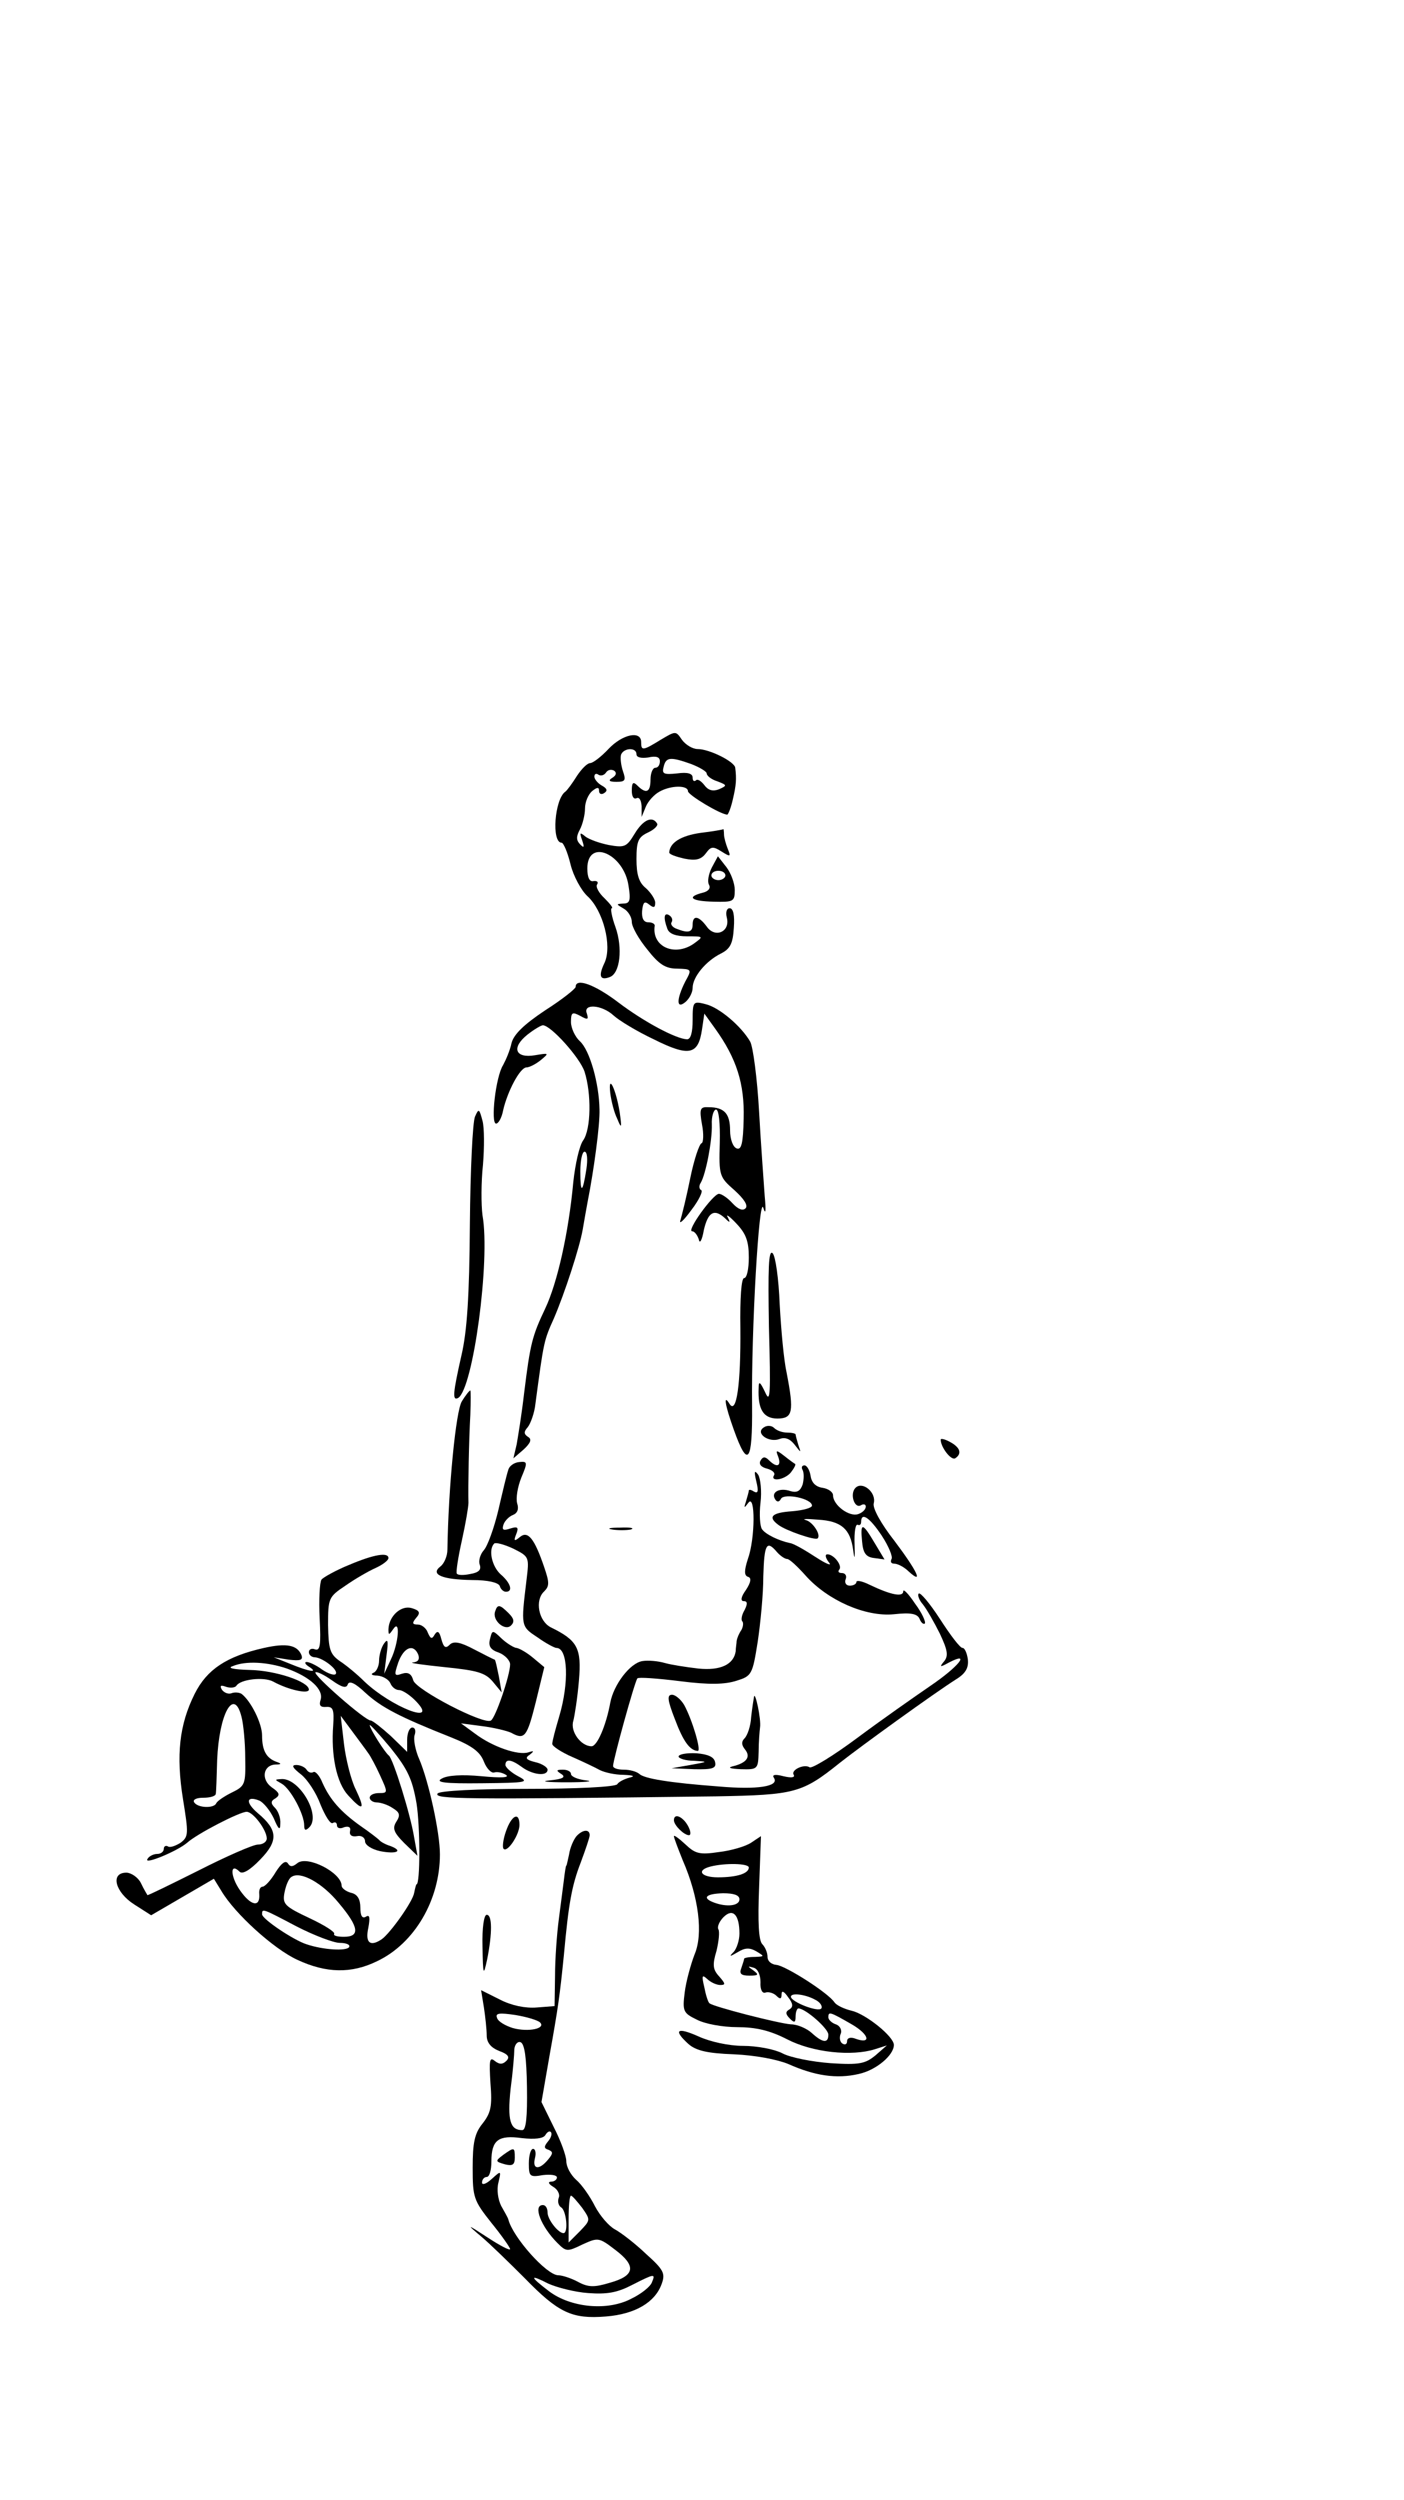 <?xml version="1.0" standalone="no"?>
<!DOCTYPE svg PUBLIC "-//W3C//DTD SVG 20010904//EN"
 "http://www.w3.org/TR/2001/REC-SVG-20010904/DTD/svg10.dtd">
<svg version="1.0" xmlns="http://www.w3.org/2000/svg"
 width="300pt" height="534pt" viewBox="0 0 300 534"
 preserveAspectRatio="xMidYMid meet">
<g transform="translate(0,534) scale(0.1,-0.1)"
fill="#000000" stroke="none">
<path d="M1412 3760 c-39 -24 -42 -24 -42 -5 0 25 -40 17 -70 -15 -15 -16 -33
-30 -39 -30 -6 0 -18 -12 -28 -27 -10 -16 -21 -31 -25 -34 -23 -16 -30 -109
-8 -109 4 0 13 -21 19 -46 6 -25 23 -56 36 -68 34 -31 53 -106 37 -142 -14
-29 -10 -39 11 -31 22 8 28 62 12 107 -8 22 -11 40 -8 40 4 0 -3 9 -15 21 -12
11 -20 25 -16 30 3 5 0 8 -8 7 -8 -2 -13 7 -13 27 0 65 78 32 88 -37 5 -31 3
-38 -11 -38 -16 -1 -16 -1 1 -11 9 -5 17 -18 17 -28 0 -11 15 -37 33 -59 25
-32 39 -41 64 -41 31 -1 32 -1 17 -28 -19 -38 -19 -60 1 -43 8 7 15 20 15 30
0 23 28 57 60 73 20 10 26 21 28 55 2 27 -1 42 -9 42 -6 0 -9 -8 -6 -20 8 -30
-25 -45 -43 -19 -17 23 -30 25 -30 4 0 -16 -9 -19 -34 -9 -9 3 -14 10 -11 14
3 5 1 11 -5 15 -11 7 -13 -5 -4 -29 4 -11 19 -16 42 -16 36 0 36 0 14 -16 -41
-28 -90 -6 -83 39 0 4 -6 7 -14 7 -10 0 -14 9 -13 24 2 19 5 22 15 14 10 -8
13 -7 13 4 0 7 -9 21 -20 31 -15 12 -20 29 -20 62 0 39 4 47 25 57 13 6 22 15
19 19 -10 17 -30 8 -48 -22 -17 -28 -21 -30 -55 -24 -20 4 -42 12 -50 18 -12
10 -13 9 -7 -8 5 -15 4 -17 -4 -9 -9 9 -9 17 -1 32 6 11 11 32 11 45 0 14 7
30 15 37 11 9 15 9 15 1 0 -7 5 -9 11 -5 8 5 6 10 -5 16 -9 5 -16 14 -16 19 0
6 4 8 9 4 5 -3 12 -1 16 5 4 6 11 7 17 4 6 -4 5 -10 -3 -15 -10 -6 -8 -9 8 -9
19 0 21 3 14 23 -4 12 -6 28 -4 35 6 15 33 16 33 1 0 -7 10 -9 25 -7 17 4 25
1 25 -8 0 -8 -4 -14 -10 -14 -5 0 -10 -11 -10 -25 0 -27 -9 -32 -28 -13 -9 9
-12 7 -12 -11 0 -12 4 -19 10 -16 6 3 10 -4 11 -17 l0 -23 9 22 c5 12 18 26
29 32 25 14 61 14 61 1 0 -8 70 -50 84 -50 2 0 8 15 12 33 7 30 8 43 5 67 -1
13 -55 40 -80 40 -11 0 -26 9 -34 20 -13 19 -13 19 -45 0z m65 -52 c18 -7 33
-16 33 -20 0 -5 10 -13 23 -17 21 -8 21 -9 3 -17 -13 -5 -23 -2 -31 9 -7 9
-15 14 -18 10 -4 -3 -7 -1 -7 6 0 9 -11 12 -33 9 -29 -3 -33 -1 -29 14 5 21
14 22 59 6z"/>
<path d="M1497 3561 c-42 -6 -66 -21 -67 -42 0 -4 15 -9 32 -13 25 -5 36 -2
46 11 11 15 15 16 34 4 19 -12 20 -11 13 6 -4 10 -8 24 -8 31 0 6 -1 11 -1 11
-1 -1 -23 -5 -49 -8z"/>
<path d="M1521 3487 c-7 -14 -10 -30 -6 -37 4 -7 -1 -14 -14 -17 -35 -9 -24
-18 24 -19 42 -1 45 0 45 25 0 14 -8 36 -18 49 l-18 23 -13 -24z m29 -17 c0
-5 -7 -10 -15 -10 -8 0 -15 5 -15 10 0 6 7 10 15 10 8 0 15 -4 15 -10z"/>
<path d="M1230 3232 c0 -4 -29 -27 -65 -50 -45 -30 -67 -51 -72 -70 -3 -15
-12 -36 -18 -47 -16 -25 -27 -125 -15 -125 5 0 12 12 15 28 9 40 36 92 50 92
6 0 20 7 31 16 18 15 17 15 -13 10 -42 -7 -51 16 -16 44 14 11 29 20 33 20 17
0 79 -69 89 -99 15 -47 14 -123 -3 -147 -8 -11 -17 -51 -21 -89 -10 -108 -34
-215 -60 -270 -28 -59 -32 -75 -45 -180 -5 -44 -13 -93 -16 -110 l-7 -30 22
19 c15 14 18 22 9 27 -9 6 -9 11 0 21 6 8 14 30 16 49 18 135 18 135 40 184
23 54 54 149 61 188 3 18 8 46 11 62 13 66 26 162 25 195 -1 57 -21 127 -42
146 -10 9 -19 28 -19 41 0 21 3 22 20 13 16 -9 18 -8 14 5 -9 22 32 19 57 -4
12 -11 50 -34 86 -51 76 -38 95 -33 103 21 l5 34 23 -32 c46 -64 63 -118 61
-192 -1 -54 -5 -68 -15 -64 -8 3 -14 20 -14 38 0 36 -12 50 -46 50 -18 1 -20
-3 -14 -37 4 -20 3 -39 -1 -40 -5 -2 -16 -35 -24 -74 -8 -40 -18 -80 -21 -90
-4 -11 7 -1 23 21 17 22 26 42 21 43 -4 2 -5 9 -1 15 11 18 25 90 24 125 -1
17 4 32 9 32 6 0 9 -29 8 -71 -2 -70 -1 -73 31 -101 21 -19 30 -33 24 -39 -6
-6 -16 -2 -28 11 -10 11 -23 20 -29 20 -13 -1 -70 -80 -57 -80 5 0 11 -8 14
-17 2 -11 7 -3 11 20 9 38 22 46 45 25 11 -11 12 -10 6 2 -5 8 4 2 18 -13 21
-22 27 -38 27 -73 0 -24 -4 -44 -10 -44 -6 0 -9 -43 -8 -107 1 -118 -8 -185
-23 -162 -14 23 -10 -2 9 -55 30 -84 40 -70 39 51 -2 160 15 453 24 423 5 -16
6 -7 3 25 -2 28 -8 109 -12 180 -4 72 -13 139 -19 150 -19 33 -66 73 -95 80
-27 7 -28 6 -28 -34 0 -26 -4 -41 -12 -41 -24 1 -93 38 -147 79 -50 38 -91 53
-91 33z m23 -389 c-8 -52 -13 -54 -13 -5 0 23 4 42 9 42 6 0 7 -17 4 -37z"/>
<path d="M1304 3005 c2 -16 8 -41 15 -55 9 -22 10 -20 5 15 -8 49 -25 84 -20
40z"/>
<path d="M1015 2955 c-5 -11 -10 -114 -11 -230 -1 -153 -6 -229 -18 -280 -18
-80 -20 -98 -7 -91 32 20 69 294 52 390 -3 23 -3 71 1 108 3 37 3 79 -1 94 -7
26 -8 27 -16 9z"/>
<path d="M1643 2506 c4 -145 3 -165 -8 -140 -11 23 -14 25 -14 9 -2 -45 10
-65 40 -65 33 0 36 14 20 97 -6 26 -12 92 -15 147 -2 54 -9 103 -15 109 -9 9
-10 -34 -8 -157z"/>
<path d="M987 2347 c-13 -20 -29 -186 -31 -317 0 -14 -7 -30 -15 -36 -22 -17
3 -28 68 -29 33 0 56 -5 59 -13 2 -7 8 -12 13 -12 16 0 10 19 -11 37 -19 17
-27 53 -14 66 3 3 22 -2 41 -11 34 -17 34 -18 28 -67 -12 -99 -12 -99 23 -122
18 -13 37 -23 41 -23 25 0 27 -75 6 -146 -8 -27 -15 -53 -15 -59 0 -5 20 -18
43 -28 23 -10 50 -23 59 -28 10 -5 32 -10 50 -10 22 -1 26 -3 13 -6 -11 -3
-23 -9 -26 -14 -3 -6 -90 -10 -192 -10 -105 0 -189 -4 -192 -10 -8 -12 50 -13
595 -6 169 3 184 7 265 72 43 34 202 149 248 178 21 13 27 25 25 43 -2 14 -7
24 -11 24 -5 -1 -26 27 -48 61 -22 34 -43 59 -46 55 -3 -3 1 -14 9 -23 8 -10
24 -38 36 -62 17 -36 19 -48 9 -60 -10 -12 -9 -13 11 -2 48 25 19 -10 -40 -50
-35 -24 -105 -73 -156 -111 -51 -38 -97 -66 -102 -63 -12 8 -41 -6 -34 -16 3
-6 -5 -7 -22 -3 -19 5 -25 3 -20 -4 11 -18 -36 -25 -117 -18 -107 8 -161 17
-171 27 -6 5 -20 9 -33 9 -13 0 -23 3 -23 8 0 13 47 183 52 187 2 3 43 0 91
-6 63 -8 96 -7 121 1 32 10 34 13 45 83 6 40 12 102 12 140 2 69 7 78 29 52 7
-8 17 -15 22 -15 5 0 22 -16 39 -35 47 -53 128 -89 189 -83 37 4 50 1 55 -10
3 -8 8 -12 11 -10 3 3 -6 23 -21 43 -14 21 -25 32 -25 26 0 -13 -26 -8 -72 14
-16 8 -28 10 -28 6 0 -4 -6 -8 -14 -8 -8 0 -12 6 -9 14 3 7 -1 13 -8 13 -7 0
-9 3 -6 7 8 8 -11 33 -25 33 -6 0 -4 -8 3 -17 8 -9 -5 -4 -28 11 -23 15 -47
29 -55 30 -24 5 -53 19 -60 30 -4 6 -6 31 -3 56 3 25 0 52 -5 60 -8 11 -9 7
-4 -14 5 -21 4 -27 -5 -22 -6 4 -11 5 -11 2 0 -2 -3 -13 -6 -23 -5 -15 -4 -15
5 -3 15 21 15 -76 -1 -120 -8 -25 -8 -35 0 -38 8 -2 7 -11 -4 -28 -11 -15 -12
-24 -5 -24 8 0 9 -5 2 -19 -6 -10 -8 -21 -5 -24 3 -3 2 -12 -2 -19 -5 -7 -9
-17 -10 -23 0 -5 -2 -15 -2 -22 -4 -28 -32 -42 -80 -37 -26 3 -58 8 -72 12
-14 4 -35 6 -47 4 -27 -4 -62 -51 -69 -89 -9 -49 -28 -93 -40 -93 -23 0 -46
32 -39 54 3 12 9 50 12 86 6 70 -3 86 -60 114 -26 13 -35 58 -14 77 11 11 11
19 0 51 -21 62 -35 79 -52 65 -12 -10 -14 -9 -8 6 6 15 3 17 -13 12 -15 -5
-18 -3 -14 9 3 8 12 17 20 20 10 4 13 13 9 25 -3 11 1 35 9 55 14 33 13 35 -5
33 -10 -1 -21 -8 -23 -17 -3 -8 -12 -46 -21 -85 -9 -38 -23 -77 -31 -86 -8 -9
-12 -23 -9 -31 4 -11 -2 -17 -20 -20 -14 -3 -27 -3 -29 1 -2 3 3 35 11 71 8
36 14 72 14 80 -1 31 1 137 4 188 1 28 1 52 0 52 -2 0 -10 -10 -18 -23z"/>
<path d="M1632 2291 c-19 -12 10 -33 33 -25 12 5 23 1 33 -12 14 -18 14 -18 8
-1 -3 10 -6 21 -6 23 0 2 -8 4 -18 4 -10 0 -22 4 -28 10 -5 5 -15 6 -22 1z"/>
<path d="M2010 2265 c0 -16 22 -45 31 -40 15 10 11 23 -11 35 -11 6 -20 8 -20
5z"/>
<path d="M1663 2228 c7 -20 -3 -24 -20 -7 -8 8 -13 8 -18 -1 -4 -7 1 -14 14
-17 11 -3 18 -9 15 -14 -9 -15 23 -10 36 6 7 9 11 17 9 18 -2 1 -13 9 -23 17
-18 14 -19 13 -13 -2z"/>
<path d="M1715 2200 c3 -6 3 -19 0 -31 -5 -14 -12 -18 -26 -14 -23 8 -42 -2
-33 -17 4 -7 9 -7 13 1 8 12 66 0 66 -15 0 -5 -19 -10 -42 -12 -44 -3 -53 -12
-30 -29 15 -12 79 -34 84 -29 8 7 -10 35 -25 39 -10 3 2 3 26 1 50 -3 69 -20
75 -65 3 -23 4 -19 3 13 -1 25 2 44 7 41 4 -2 7 1 7 6 0 22 18 10 44 -29 15
-23 24 -45 21 -50 -3 -6 -1 -10 6 -10 7 0 21 -7 31 -17 32 -29 18 1 -31 66
-29 37 -47 70 -44 80 6 23 -24 48 -39 33 -13 -13 -2 -46 12 -37 5 3 10 2 10
-3 0 -6 -7 -13 -16 -16 -19 -7 -54 19 -54 40 0 7 -10 14 -22 16 -15 2 -24 11
-26 26 -2 12 -8 22 -13 22 -6 0 -7 -5 -4 -10z"/>
<path d="M1308 2073 c12 -2 30 -2 40 0 9 3 -1 5 -23 4 -22 0 -30 -2 -17 -4z"/>
<path d="M1842 2048 c2 -25 8 -34 26 -36 l22 -3 -21 35 c-26 44 -31 45 -27 4z"/>
<path d="M745 1997 c-27 -11 -54 -26 -58 -31 -4 -6 -6 -43 -4 -83 3 -57 1 -70
-10 -66 -7 3 -13 0 -13 -6 0 -6 6 -11 13 -11 17 -1 52 -28 44 -36 -3 -3 -16 1
-29 10 -12 9 -27 16 -33 16 -5 0 -3 -5 5 -10 22 -14 1 -11 -40 6 l-35 14 32
-5 c25 -3 31 -1 27 10 -9 21 -31 26 -80 15 -80 -18 -122 -46 -148 -98 -33 -66
-40 -131 -25 -225 12 -74 12 -80 -5 -93 -11 -7 -23 -11 -27 -8 -5 3 -9 0 -9
-5 0 -6 -6 -11 -14 -11 -8 0 -18 -5 -21 -11 -8 -13 64 17 85 35 21 19 112 66
127 66 14 0 43 -39 43 -57 0 -7 -8 -13 -19 -13 -10 0 -67 -25 -126 -55 -60
-30 -109 -54 -110 -53 -1 2 -8 13 -14 26 -6 12 -21 22 -31 22 -35 0 -24 -42
17 -68 l36 -23 67 39 67 39 16 -26 c29 -49 112 -124 162 -147 62 -29 116 -30
171 -3 80 38 134 131 134 228 0 47 -24 156 -44 203 -9 20 -13 44 -10 52 3 9 1
16 -5 16 -6 0 -11 -12 -11 -26 l0 -26 -35 34 c-20 18 -39 33 -43 33 -12 0
-123 97 -118 103 3 2 18 -5 35 -17 21 -15 31 -18 34 -9 3 9 16 3 38 -18 34
-31 72 -51 183 -95 45 -18 62 -31 70 -52 6 -15 16 -25 22 -23 6 2 17 0 25 -5
9 -6 -10 -7 -52 -3 -42 4 -73 2 -85 -5 -15 -8 5 -11 86 -10 96 1 102 2 77 15
-15 8 -27 19 -27 24 0 14 13 12 36 -5 22 -16 54 -20 54 -5 0 5 -12 13 -26 16
-20 5 -23 9 -12 16 10 8 9 9 -3 5 -22 -7 -77 12 -114 40 l-30 22 45 -6 c25 -3
53 -10 62 -14 29 -16 34 -10 53 66 l18 74 -24 20 c-13 11 -29 20 -35 21 -5 0
-20 9 -31 19 -21 20 -21 20 -26 0 -4 -15 1 -23 19 -29 13 -5 24 -17 24 -25 0
-23 -31 -114 -41 -120 -15 -10 -161 66 -166 86 -4 14 -11 18 -24 14 -17 -6
-17 -3 -8 24 12 33 33 41 43 16 3 -10 -1 -15 -12 -16 -9 -1 21 -5 68 -10 70
-7 87 -12 103 -31 l19 -23 -6 34 c-4 19 -7 35 -9 36 -1 0 -21 10 -44 22 -30
16 -44 18 -52 10 -9 -9 -13 -6 -18 12 -4 16 -8 19 -14 10 -6 -11 -9 -10 -15 4
-3 9 -13 17 -21 17 -12 0 -13 3 -4 14 10 11 8 16 -9 21 -23 7 -49 -17 -50 -45
0 -13 1 -13 10 0 16 24 12 -30 -5 -65 l-14 -30 5 40 c4 30 3 36 -5 25 -6 -8
-11 -25 -11 -37 0 -12 -6 -24 -12 -26 -7 -3 -3 -6 8 -6 12 -1 24 -8 28 -16 3
-8 11 -15 19 -15 7 0 24 -11 37 -25 48 -51 -54 -11 -111 43 -15 15 -39 35 -53
44 -21 15 -24 25 -25 77 0 57 1 60 37 84 20 14 49 31 65 38 15 7 27 16 27 21
0 13 -31 8 -85 -15z m-132 -221 c50 -18 79 -45 72 -67 -4 -12 0 -16 12 -15 15
1 17 -6 15 -39 -5 -64 7 -123 32 -150 32 -35 37 -31 16 13 -10 20 -21 64 -25
97 l-7 60 26 -35 c14 -19 29 -39 33 -45 4 -5 16 -27 25 -47 17 -37 17 -38 -2
-38 -11 0 -20 -4 -20 -10 0 -5 7 -10 15 -10 8 0 24 -5 34 -12 15 -9 17 -15 8
-29 -9 -14 -6 -23 17 -46 l28 -27 -7 39 c-8 50 -45 168 -54 175 -9 7 -41 58
-41 65 0 3 20 -19 45 -49 36 -45 46 -66 55 -118 8 -50 8 -173 0 -173 -1 0 -3
-8 -5 -18 -3 -19 -51 -86 -69 -99 -25 -17 -36 -8 -29 24 4 22 3 29 -5 24 -8
-5 -12 2 -12 19 0 18 -6 29 -20 32 -11 3 -20 10 -20 15 0 28 -74 66 -95 48
-10 -8 -15 -8 -20 0 -5 7 -14 0 -26 -19 -10 -17 -23 -31 -28 -31 -5 0 -8 -7
-7 -16 2 -29 -18 -25 -41 8 -21 30 -22 61 -1 40 6 -6 22 3 44 26 39 40 38 63
-5 99 -27 23 -25 38 3 27 9 -4 23 -21 31 -38 10 -24 14 -27 14 -11 1 12 -5 27
-11 33 -10 10 -10 15 1 21 10 7 8 12 -8 23 -24 17 -19 48 8 49 13 0 13 2 1 6
-21 8 -30 24 -30 56 0 26 -24 74 -44 89 -5 3 -15 4 -22 1 -6 -2 -15 1 -20 8
-5 9 -2 10 9 6 9 -3 19 -2 22 2 8 14 59 20 79 9 33 -18 76 -27 76 -17 0 17
-71 41 -127 42 -34 1 -48 4 -36 8 28 12 75 9 116 -5z m-97 -103 c4 -15 8 -55
8 -88 1 -56 0 -60 -29 -74 -16 -8 -31 -18 -33 -23 -5 -11 -39 -10 -47 2 -4 6
5 10 19 10 14 0 26 3 27 8 1 4 2 36 3 72 4 100 36 157 52 93z m208 -398 c43
-51 46 -72 11 -72 -13 0 -23 2 -21 6 3 4 -21 19 -53 34 -53 25 -58 30 -53 55
3 15 9 30 15 33 19 13 66 -13 101 -56z m-90 -50 c37 -19 79 -35 92 -35 14 0
23 -4 20 -9 -6 -9 -55 -6 -91 6 -28 9 -95 54 -95 64 0 13 0 13 74 -26z"/>
<path d="M643 1550 c14 -11 33 -40 42 -65 10 -24 21 -42 26 -39 5 3 9 1 9 -5
0 -6 7 -8 15 -4 10 3 15 0 13 -8 -2 -9 4 -13 15 -11 9 2 17 -3 17 -11 0 -8 14
-17 32 -21 35 -7 51 0 22 11 -10 3 -21 9 -24 13 -3 3 -21 17 -40 30 -42 30
-65 56 -81 92 -6 15 -15 25 -19 23 -5 -3 -11 -1 -15 5 -3 5 -13 10 -22 10 -11
0 -8 -6 10 -20z"/>
<path d="M602 1530 c19 -11 48 -65 48 -89 0 -11 3 -12 11 -4 25 25 -20 103
-58 103 -17 -1 -17 -1 -1 -10z"/>
<path d="M1058 1898 c-7 -19 21 -43 34 -30 8 8 6 15 -5 26 -19 19 -24 20 -29
4z"/>
<path d="M1442 1668 c18 -48 32 -67 49 -68 8 0 -12 67 -29 98 -7 12 -19 22
-26 22 -11 0 -10 -11 6 -52z"/>
<path d="M1611 1715 c-1 -5 -4 -25 -6 -43 -1 -19 -8 -39 -14 -45 -7 -7 -7 -14
1 -24 13 -16 3 -29 -27 -36 -11 -3 -4 -5 18 -6 36 -1 37 0 38 37 0 20 2 44 3
52 3 17 -11 81 -13 65z"/>
<path d="M1450 1588 c0 -4 15 -9 33 -9 31 -2 31 -2 -8 -9 l-40 -7 48 -2 c40
-1 48 2 45 15 -2 11 -15 17 -40 19 -21 1 -38 -2 -38 -7z"/>
<path d="M1199 1551 c11 -7 4 -11 -25 -14 -21 -2 -5 -4 36 -4 41 0 60 2 43 4
-18 2 -33 8 -33 14 0 5 -8 9 -17 9 -15 0 -15 -2 -4 -9z"/>
<path d="M1081 1428 c-6 -17 -8 -34 -5 -37 8 -9 34 30 34 51 0 29 -17 21 -29
-14z"/>
<path d="M1440 1452 c0 -11 22 -32 32 -32 5 0 4 9 -2 20 -11 20 -30 28 -30 12z"/>
<path d="M1231 1417 c-6 -8 -13 -24 -15 -38 -3 -13 -5 -24 -6 -24 -1 0 -3 -13
-5 -30 -2 -16 -7 -55 -11 -85 -4 -30 -8 -84 -8 -120 l-1 -65 -38 -3 c-24 -2
-54 4 -79 17 l-40 20 6 -37 c3 -20 6 -47 6 -60 0 -15 9 -26 27 -33 19 -7 23
-13 15 -21 -8 -8 -15 -8 -25 0 -11 9 -12 1 -9 -48 4 -49 1 -63 -17 -86 -17
-21 -21 -41 -21 -94 0 -64 2 -70 40 -118 22 -27 40 -53 40 -56 0 -4 -21 7 -47
24 -46 30 -47 30 -15 3 18 -15 60 -56 93 -89 72 -74 101 -88 174 -82 62 5 105
30 119 70 8 22 4 30 -34 64 -23 22 -53 45 -66 52 -13 7 -32 29 -43 50 -10 20
-28 46 -40 56 -12 11 -21 28 -21 40 0 11 -12 44 -27 73 l-26 53 17 98 c19 106
22 128 31 217 10 110 17 148 36 197 10 27 19 53 19 58 0 14 -16 12 -29 -3z
m-77 -397 c13 -13 -25 -21 -58 -12 -16 5 -32 14 -34 22 -4 10 5 11 39 6 24 -4
48 -11 53 -16z m-28 -138 c1 -64 -2 -92 -10 -92 -26 0 -32 21 -25 88 5 37 8
75 8 85 1 10 7 17 13 15 9 -3 13 -33 14 -96z m45 -116 c-9 -11 -9 -15 1 -18
10 -4 10 -8 -1 -21 -19 -23 -34 -21 -28 3 3 11 1 20 -4 20 -5 0 -9 -14 -9 -31
0 -28 2 -30 30 -25 17 2 30 0 30 -5 0 -5 -6 -9 -12 -9 -8 0 -6 -5 4 -11 9 -5
15 -16 12 -23 -3 -8 -1 -17 5 -21 11 -6 16 -55 5 -55 -11 0 -34 29 -34 44 0 9
-4 16 -10 16 -22 0 -4 -46 31 -81 19 -19 21 -19 54 -3 33 15 35 15 70 -12 45
-34 42 -55 -12 -70 -33 -10 -46 -10 -68 2 -15 8 -34 14 -42 14 -25 0 -98 82
-107 120 -1 3 -8 16 -15 28 -7 14 -10 35 -6 50 6 26 6 26 -14 8 -12 -11 -21
-14 -21 -8 0 7 5 12 10 12 6 0 10 15 10 33 0 46 15 57 65 50 28 -3 45 -1 50 6
4 7 9 10 12 7 3 -3 1 -12 -6 -20z m73 -142 c18 -26 18 -26 -5 -50 l-24 -24 0
50 c0 28 2 50 5 50 3 0 13 -12 24 -26z m13 -182 c40 -3 62 1 93 17 49 25 51
25 43 6 -3 -9 -23 -25 -44 -35 -51 -27 -130 -19 -176 16 -42 32 -42 37 -1 16
18 -8 56 -18 85 -20z"/>
<path d="M1075 737 c-17 -13 -17 -14 4 -20 16 -4 21 -1 21 14 0 23 -1 23 -25
6z"/>
<path d="M1440 1418 c0 -4 9 -27 19 -52 34 -78 44 -157 25 -201 -8 -21 -18
-57 -21 -81 -5 -40 -3 -44 26 -58 17 -9 55 -16 86 -16 40 0 70 -7 107 -26 54
-28 138 -37 188 -21 l25 8 -24 -21 c-22 -18 -34 -21 -96 -17 -40 3 -86 12
-103 21 -17 9 -55 16 -84 16 -31 0 -71 9 -95 20 -47 21 -55 14 -22 -16 16 -14
40 -20 97 -22 46 -2 93 -11 117 -21 56 -25 103 -32 150 -21 37 8 75 40 75 62
0 18 -60 66 -90 73 -17 4 -33 12 -37 18 -13 20 -104 78 -124 80 -11 1 -19 8
-19 17 0 9 -5 21 -11 27 -8 8 -10 47 -7 121 l4 110 -21 -14 c-12 -8 -43 -17
-69 -20 -40 -6 -50 -4 -71 16 -14 13 -25 21 -25 18z m160 -67 c0 -13 -26 -21
-66 -21 -36 0 -47 15 -16 23 31 8 82 7 82 -2z m-20 -68 c0 -14 -27 -17 -54 -7
-27 10 -18 19 19 20 23 0 35 -4 35 -13z m0 -73 c0 -15 -6 -32 -12 -39 -11 -11
-9 -11 8 -1 16 10 26 10 40 2 18 -11 18 -11 -3 -12 -13 0 -23 -2 -23 -4 0 -2
-3 -11 -6 -20 -5 -12 0 -16 17 -16 20 0 21 2 9 11 -13 9 -13 10 0 6 9 -2 15
-15 15 -31 -1 -16 4 -25 11 -22 6 2 17 -1 23 -7 8 -8 11 -7 11 3 0 9 5 7 14
-6 11 -14 11 -21 3 -26 -9 -5 -9 -10 1 -20 9 -9 12 -9 12 5 0 9 3 17 6 17 15
0 64 -43 64 -56 0 -19 -12 -18 -36 4 -10 9 -30 18 -44 18 -27 2 -167 38 -174
45 -3 2 -8 18 -11 34 -6 25 -5 28 6 18 7 -7 20 -13 28 -13 12 0 11 3 -2 18
-14 15 -15 25 -6 55 5 21 7 41 4 46 -3 5 2 17 11 26 20 20 34 5 34 -35z m161
-141 c11 -5 17 -14 14 -19 -6 -9 -65 14 -65 25 0 9 31 5 51 -6z m79 -53 c38
-22 43 -44 6 -30 -9 3 -16 1 -16 -6 0 -6 -4 -9 -10 -5 -5 3 -7 12 -4 20 4 8
-1 18 -10 21 -9 3 -16 10 -16 15 0 13 3 12 50 -15z"/>
<path d="M1031 1183 c1 -63 2 -65 10 -28 11 56 11 95 -1 95 -6 0 -10 -28 -9
-67z"/>
</g>
</svg>

